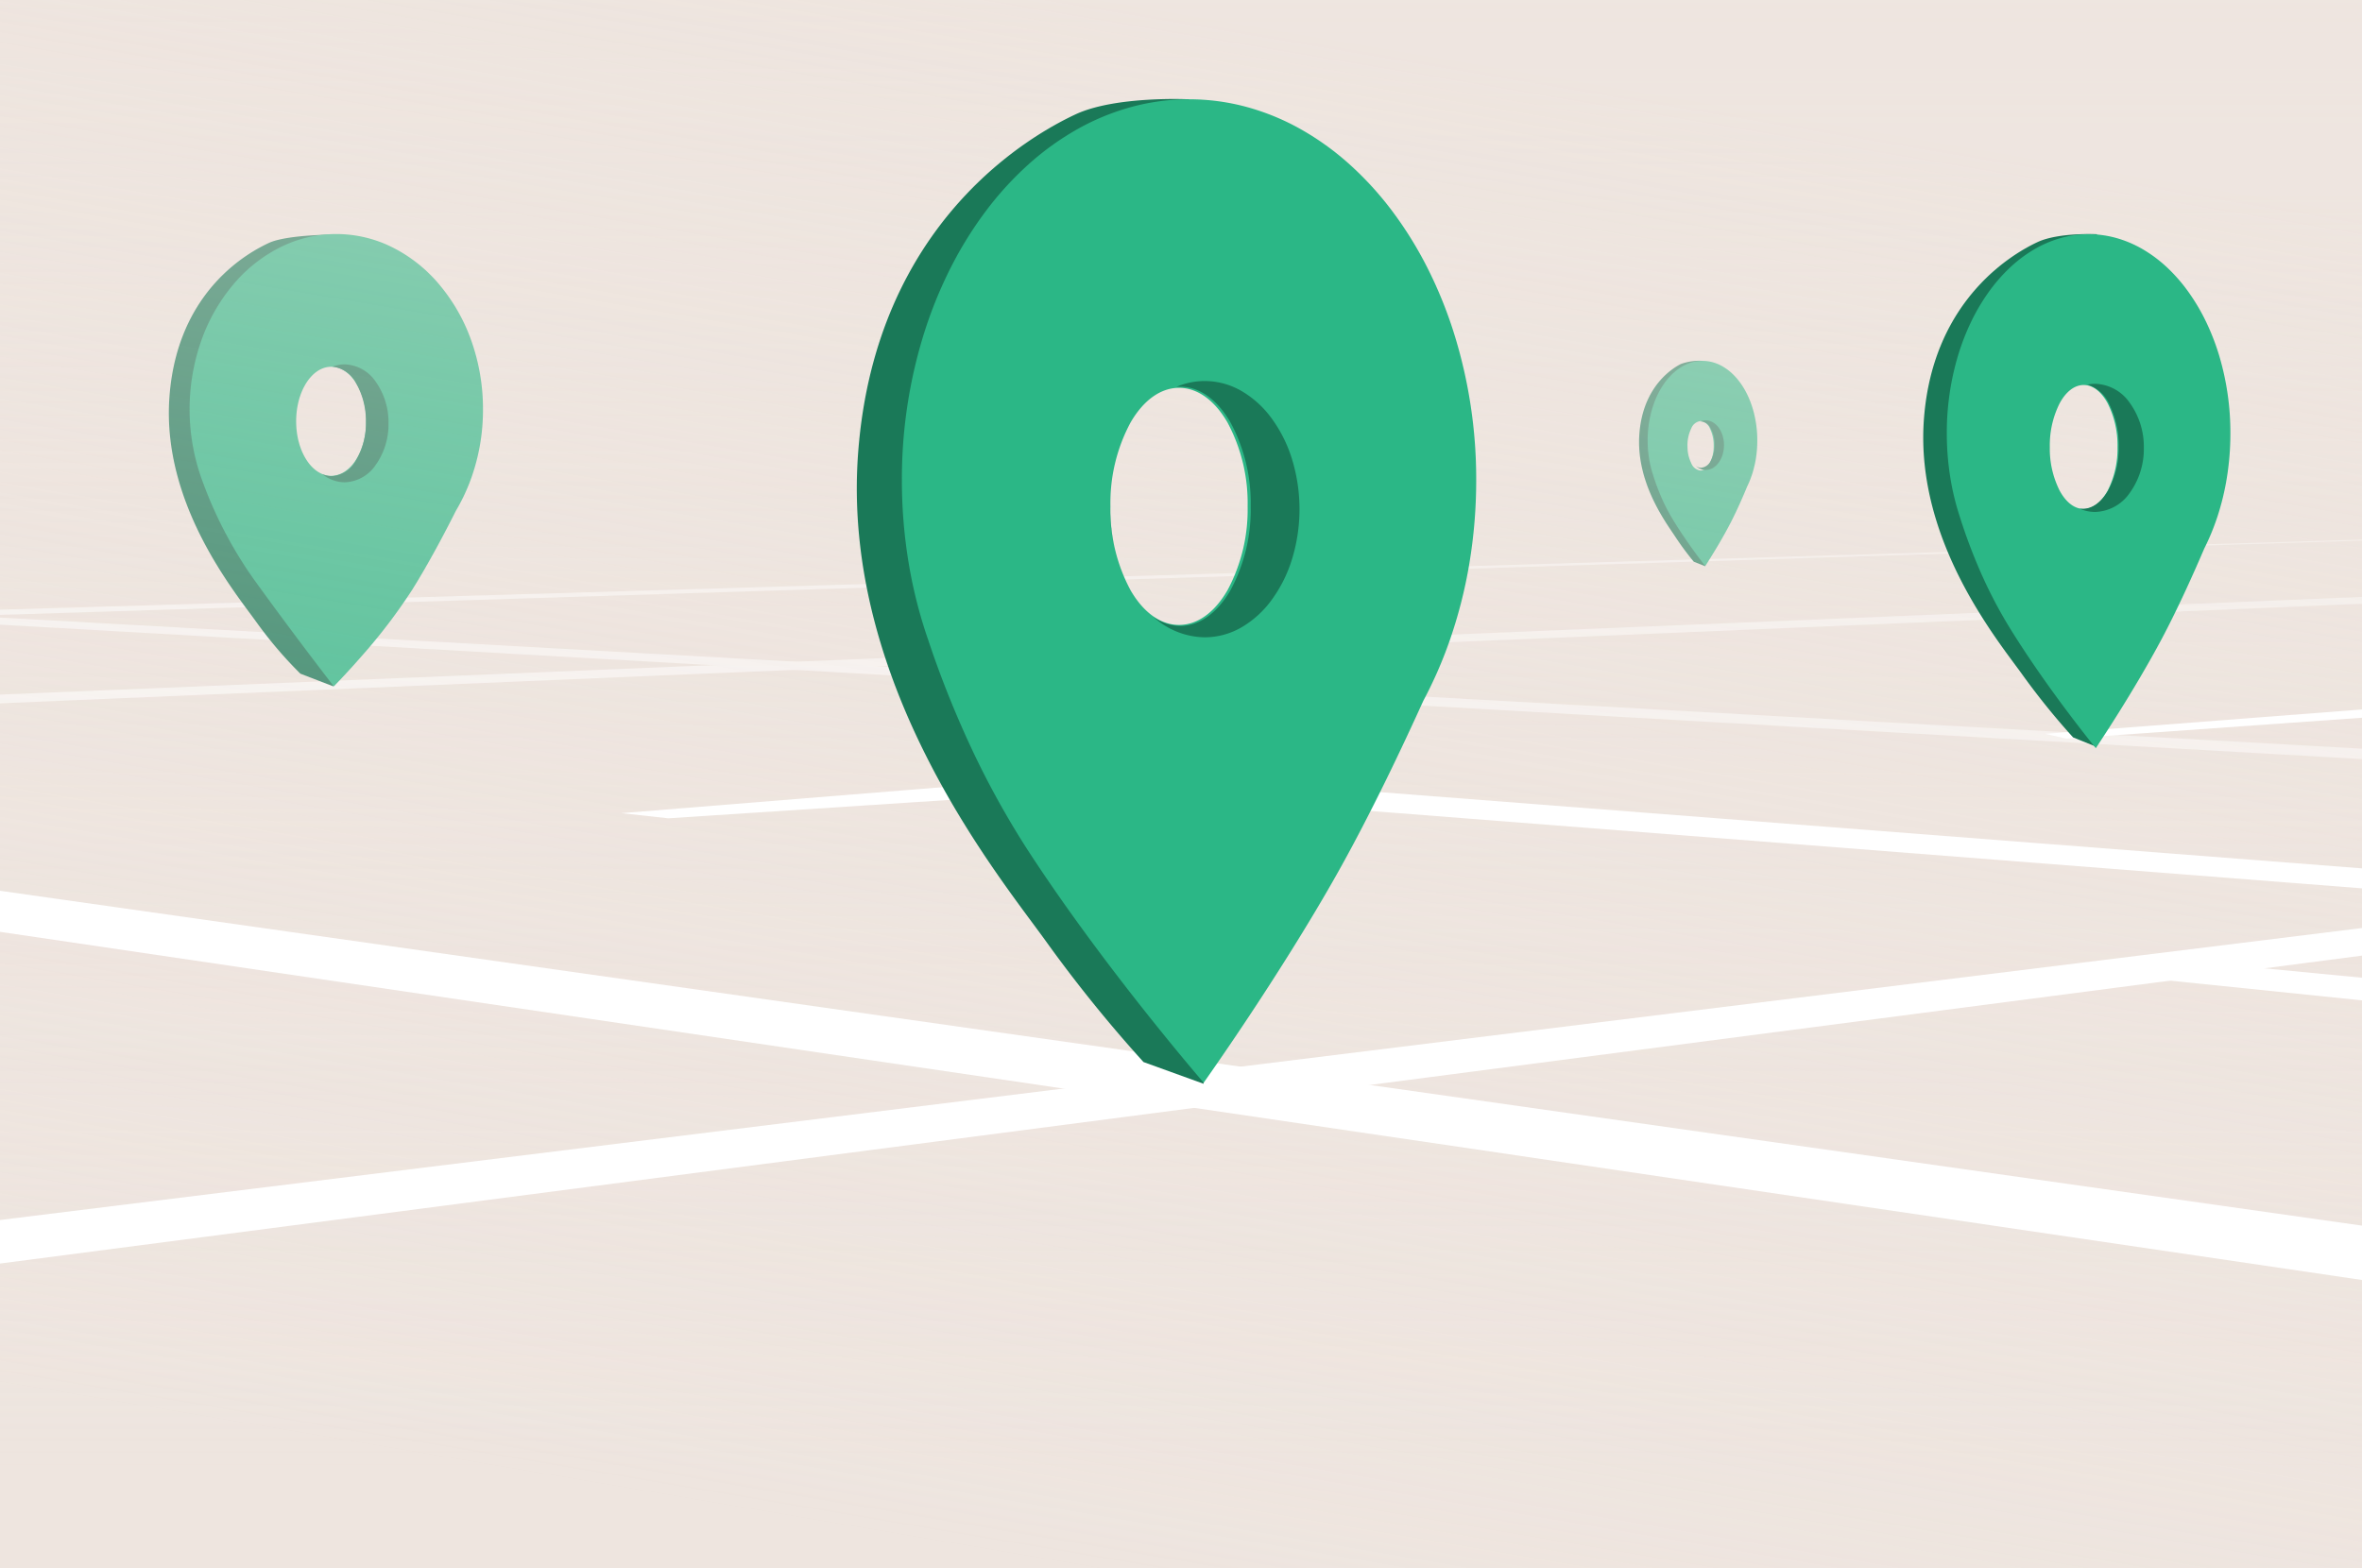 <svg xmlns="http://www.w3.org/2000/svg" xmlns:xlink="http://www.w3.org/1999/xlink" width="375" height="249" viewBox="0 0 375 249"><rect x="0" y="0" width="375" height="249" fill="#333333" stroke="none"/><defs><linearGradient id="a" x1="0.5" x2="0.5" y2="1" gradientUnits="objectBoundingBox"><stop offset="0" stop-color="#eee5df"/><stop offset="1" stop-color="#eee5df" stop-opacity="0"/></linearGradient><linearGradient id="b" x1="0.737" y1="0.069" xlink:href="#a"/><clipPath id="d"><rect width="375" height="249"/></clipPath></defs><g id="c" clip-path="url(#d)"><rect width="375" height="249" fill="#fff"/><rect width="562.718" height="313.152" transform="translate(-101.146 -61.152)" fill="#eee5df"/><path d="M5689.224,6430.651l-536.352-30.528,3.286-.839,533.066,29.591Z" transform="translate(-5226.812 -6305.134)" fill="#fff"/><path d="M5102.041,6417.266l557.175-23.486v-1.022l-559.827,23.16Z" transform="translate(-5197.183 -6301.568)" fill="#fff"/><path d="M5754.091,6375.152l-471.1,14.825-5.06-.7Z" transform="translate(-5295.139 -6291.949)" fill="#fff"/><rect width="548.562" height="265.434" transform="translate(-89.644 -31.954)" opacity="0.55" fill="url(#a)"/><g transform="translate(260.223 57.298)"><path d="M5625.794,6226.406a8.555,8.555,0,0,0-3.444.5c-1.217.623-6.057,3.472-6.585,11.216s4.353,14.125,5.741,16.253a45.127,45.127,0,0,0,2.908,3.928l1.822.72-.2-14.693-3.135-1.453-.586-6.114,3.586-1.355Z" transform="translate(-5615.725 -6226.397)" fill="#1a7958"/><path d="M9.147,32.585h0c-.031-.04-.782-.989-1.8-2.39-.606-.836-1.187-1.667-1.727-2.471-.675-1-1.286-1.968-1.818-2.863a29.721,29.721,0,0,1-1.927-3.909c-.508-1.242-.864-2.325-1.072-3.014a16.735,16.735,0,0,1-.6-2.549A18.222,18.222,0,0,1,0,12.626,17.552,17.552,0,0,1,.684,7.711a15.127,15.127,0,0,1,.8-2.145A12.881,12.881,0,0,1,2.549,3.7,10.516,10.516,0,0,1,3.837,2.156,8.4,8.4,0,0,1,5.316.992,6.87,6.87,0,0,1,6.949.257a6.125,6.125,0,0,1,3.508,0,6.871,6.871,0,0,1,1.634.736A8.4,8.4,0,0,1,13.57,2.156,10.515,10.515,0,0,1,14.858,3.7,12.875,12.875,0,0,1,15.92,5.567a15.118,15.118,0,0,1,.8,2.145,17.55,17.55,0,0,1,.684,4.915A18.224,18.224,0,0,1,17.2,15.4a16.721,16.721,0,0,1-.6,2.557h0l-.01.026a14.792,14.792,0,0,1-.783,1.947c-.627,1.514-1.584,3.726-2.582,5.671-.905,1.764-1.965,3.569-2.7,4.773-.772,1.274-1.356,2.174-1.381,2.211h0ZM8.4,9.56a1.8,1.8,0,0,0-1.47,1.151,6.065,6.065,0,0,0-.609,2.778,6.064,6.064,0,0,0,.609,2.778A1.8,1.8,0,0,0,8.4,17.417a1.8,1.8,0,0,0,1.47-1.151,6.064,6.064,0,0,0,.609-2.778,6.065,6.065,0,0,0-.609-2.778A1.8,1.8,0,0,0,8.4,9.56Z" transform="translate(1.366 0.009)" fill="#2bb786"/><path d="M2.9,7.878a2.379,2.379,0,0,1-1.582-.636,1.417,1.417,0,0,0,.834.286A1.854,1.854,0,0,0,3.679,6.451a5.221,5.221,0,0,0,.631-2.6,5.222,5.222,0,0,0-.631-2.6A1.854,1.854,0,0,0,2.155.175c-.042,0-.084,0-.125.006A2.211,2.211,0,0,1,2.9,0a2.248,2.248,0,0,1,1.13.31,3.028,3.028,0,0,1,.923.844,4.218,4.218,0,0,1,.622,1.252,5.268,5.268,0,0,1,0,3.067,4.216,4.216,0,0,1-.622,1.252,3.027,3.027,0,0,1-.923.844A2.248,2.248,0,0,1,2.9,7.878ZM.115,5.04A5.27,5.27,0,0,1,0,3.939c0-.014,0-.028,0-.042A6.057,6.057,0,0,0,.115,5.04Z" transform="translate(7.681 9.451)" fill="#1a7958"/></g><g transform="translate(26.809 37.167)"><path d="M5642.694,6226.556s-8.146-.026-11.081,1.345-14.518,7.35-15.792,24.424,10.489,31.142,13.834,35.833a64.391,64.391,0,0,0,6.948,8.146l5.245,2.022-1.267-32.314-7.556-3.207-1.412-13.479,8.641-2.989Z" transform="translate(-5615.726 -6226.492)" fill="#1a7958"/><path d="M22.894,71.832h0c-.065-.084-6.581-8.519-12.713-17.029A65.925,65.925,0,0,1,2.155,39.543,32.935,32.935,0,0,1,1.83,17,28.56,28.56,0,0,1,6.821,8.152a23.467,23.467,0,0,1,7.4-5.965,19.881,19.881,0,0,1,18.132,0,23.467,23.467,0,0,1,7.4,5.965A28.559,28.559,0,0,1,44.75,17a32.381,32.381,0,0,1,1.83,10.834,32.175,32.175,0,0,1-2.17,11.747h0l-.026.056a29.648,29.648,0,0,1-2.1,4.3c-1.678,3.337-4.238,8.214-6.908,12.5a87.8,87.8,0,0,1-8,10.523c-2.491,2.857-4.467,4.856-4.486,4.876Zm-.415-50.757c-3.067,0-5.562,3.885-5.562,8.66s2.5,8.659,5.562,8.659,5.562-3.885,5.562-8.659S25.546,21.076,22.479,21.076Z" transform="translate(3.292 0)" fill="#2bb786"/><path d="M3.523,18.729A5.668,5.668,0,0,1,0,17.444a3.66,3.66,0,0,0,1.463.309,4.682,4.682,0,0,0,3.844-2.488A11.512,11.512,0,0,0,6.9,9.157,12.027,12.027,0,0,0,5.346,3.015,4.787,4.787,0,0,0,1.582.369,5.328,5.328,0,0,1,3.523,0,6.175,6.175,0,0,1,8.447,2.743a11.131,11.131,0,0,1,2.04,6.622,11.131,11.131,0,0,1-2.04,6.622A6.175,6.175,0,0,1,3.523,18.729Z" transform="translate(24.384 20.693)" fill="#1a7958"/></g><rect width="375" height="252" opacity="0.59" fill="url(#b)"/><path d="M5629.989,6557.465l-548.958-80.93,2-5.636,572.376,81.158v7.066Z" transform="translate(-5187.561 -6344.262)" fill="#fff"/><path d="M5097,6568.291l554.865-72.352v-3.775l-571.524,70.664v4.844Z" transform="translate(-5187.181 -6355.88)" fill="#fff"/><path d="M5845.131,6483.3l-235.585-18.392-68.785,4.5-7.453-.818,80.032-6.475,248.209,19.271Z" transform="translate(-5434.666 -6339.461)" fill="#fff"/><path d="M6169.421,6427.109l-134.4,9.523-3.379-.769,137.783-10.6Z" transform="translate(-5706.935 -6319.33)" fill="#fff"/><path d="M6067.825,6531.21l121.9,12.529v-4.148l-113.053-10.905Z" transform="translate(-5726.706 -6375.834)" fill="#fff"/><g transform="translate(136.029 15.722)"><path d="M5668.472,6226.444s-11.656-.586-18.037,2.4-31.731,16.644-34.5,53.761,22.8,67.7,30.075,77.9a218.5,218.5,0,0,0,15.232,18.824l9.543,3.454-1.024-70.424-16.424-6.971-3.072-29.3,18.787-6.5Z" transform="translate(-5615.725 -6226.398)" fill="#1a7958"/><path d="M47.911,156.163h0c-.165-.191-4.094-4.742-9.414-11.456-3.173-4-6.217-7.99-9.047-11.844-3.535-4.815-6.739-9.432-9.522-13.721A137.855,137.855,0,0,1,9.835,100.408C7.173,94.454,5.311,89.266,4.217,85.961A74.514,74.514,0,0,1,1.094,73.744,80.049,80.049,0,0,1,0,60.51,77.462,77.462,0,0,1,3.583,36.957a68.72,68.72,0,0,1,4.2-10.279,60.581,60.581,0,0,1,5.567-8.955A51.762,51.762,0,0,1,20.1,10.334a43.663,43.663,0,0,1,7.744-5.579A37.723,37.723,0,0,1,36.4,1.229a34.952,34.952,0,0,1,18.376,0,37.729,37.729,0,0,1,8.558,3.526,43.672,43.672,0,0,1,7.744,5.579,51.765,51.765,0,0,1,6.748,7.389,60.605,60.605,0,0,1,5.567,8.955,68.7,68.7,0,0,1,4.2,10.279A77.454,77.454,0,0,1,91.181,60.51a80.077,80.077,0,0,1-1.1,13.281,74.445,74.445,0,0,1-3.145,12.256h.008l-.053.126a67.51,67.51,0,0,1-4.1,9.333c-3.285,7.255-8.3,17.859-13.524,27.179-4.741,8.454-10.294,17.107-14.117,22.877-4.045,6.1-7.1,10.417-7.232,10.6l0,0ZM44,45.818c-2.908,0-5.642,1.958-7.7,5.514a27.029,27.029,0,0,0-3.189,13.312A27.027,27.027,0,0,0,36.3,77.956c2.056,3.556,4.79,5.514,7.7,5.514s5.642-1.958,7.7-5.514A27.027,27.027,0,0,0,54.89,64.644,27.027,27.027,0,0,0,51.7,51.332C49.645,47.776,46.91,45.818,44,45.818Z" transform="translate(7.157 0.046)" fill="#2bb786"/><path d="M15.041,40.7a12.351,12.351,0,0,1-8.2-3.285,7.361,7.361,0,0,0,4.324,1.476c2.983,0,5.787-1.975,7.9-5.563A26.909,26.909,0,0,0,22.334,19.9a26.912,26.912,0,0,0-3.271-13.43C16.954,2.88,14.15.9,11.168.9c-.216,0-.435.011-.649.032A11.487,11.487,0,0,1,15.041,0,11.678,11.678,0,0,1,20.9,1.6,15.676,15.676,0,0,1,25.677,5.96,21.763,21.763,0,0,1,28.9,12.429a27.132,27.132,0,0,1,0,15.842,21.757,21.757,0,0,1-3.223,6.468A15.677,15.677,0,0,1,20.9,39.1,11.677,11.677,0,0,1,15.041,40.7ZM.6,26.039A27.143,27.143,0,0,1,0,20.35c0-.072,0-.144,0-.216a31.2,31.2,0,0,0,.6,5.905Z" transform="translate(40.203 44.784)" fill="#1a7958"/></g><g transform="translate(305.341 37.167)"><path d="M5643.294,6226.421s-6.092-.306-9.427,1.254-16.585,8.7-18.033,28.1,11.919,35.386,15.72,40.715a114.225,114.225,0,0,0,7.962,9.839l3.589,1.449.863-36.452-6.875.8-3.314-19.76,9.82-3.4Z" transform="translate(-5615.725 -6226.396)" fill="#1a7958"/><path d="M23.658,81.623h0c-.081-.1-2.022-2.478-4.648-5.988-1.567-2.093-3.07-4.176-4.467-6.191-1.746-2.517-3.327-4.93-4.7-7.172a73.513,73.513,0,0,1-4.984-9.791c-1.314-3.112-2.234-5.824-2.774-7.551A40.81,40.81,0,0,1,.54,38.544,44.234,44.234,0,0,1,0,31.627,42.673,42.673,0,0,1,1.769,19.316a37.148,37.148,0,0,1,2.075-5.372A32.013,32.013,0,0,1,6.593,9.264,26.562,26.562,0,0,1,9.925,5.4a21.637,21.637,0,0,1,3.824-2.916A18.058,18.058,0,0,1,17.975.643a16.338,16.338,0,0,1,9.074,0,18.06,18.06,0,0,1,4.226,1.843A21.638,21.638,0,0,1,35.1,5.4,26.558,26.558,0,0,1,38.43,9.264a32,32,0,0,1,2.749,4.681,37.127,37.127,0,0,1,2.075,5.372,42.669,42.669,0,0,1,1.769,12.311,44.242,44.242,0,0,1-.544,6.941,40.778,40.778,0,0,1-1.553,6.406h0l-.026.066a36.383,36.383,0,0,1-2.026,4.878c-1.622,3.792-4.1,9.335-6.678,14.206-2.341,4.419-5.083,8.941-6.971,11.957-2,3.19-3.508,5.445-3.571,5.539v0Zm-1.93-57.675c-1.436,0-2.786,1.023-3.8,2.882a14.8,14.8,0,0,0-1.574,6.958,14.794,14.794,0,0,0,1.574,6.958c1.015,1.859,2.365,2.882,3.8,2.882s2.786-1.024,3.8-2.882A14.793,14.793,0,0,0,27.1,33.788a14.794,14.794,0,0,0-1.575-6.958C24.514,24.971,23.164,23.948,21.728,23.948Z" transform="translate(3.741 0.024)" fill="#2bb786"/><path d="M7.742,20.35a6.074,6.074,0,0,1-2.461-.525,3.411,3.411,0,0,0,.467.032c1.535,0,2.979-1.032,4.064-2.905A14.217,14.217,0,0,0,11.5,9.939a14.721,14.721,0,0,0-1.422-6.532A5.828,5.828,0,0,0,6.558.118,6,6,0,0,1,7.742,0a6.907,6.907,0,0,1,5.474,2.98,11.9,11.9,0,0,1,2.268,7.195,11.9,11.9,0,0,1-2.268,7.195A6.907,6.907,0,0,1,7.742,20.35Zm-7.625-8.4A13.432,13.432,0,0,1,0,10.175c0-.037,0-.074,0-.111a17.02,17.02,0,0,0,.117,1.88Z" transform="translate(19.538 23.781)" fill="#1a7958"/></g></g></svg>